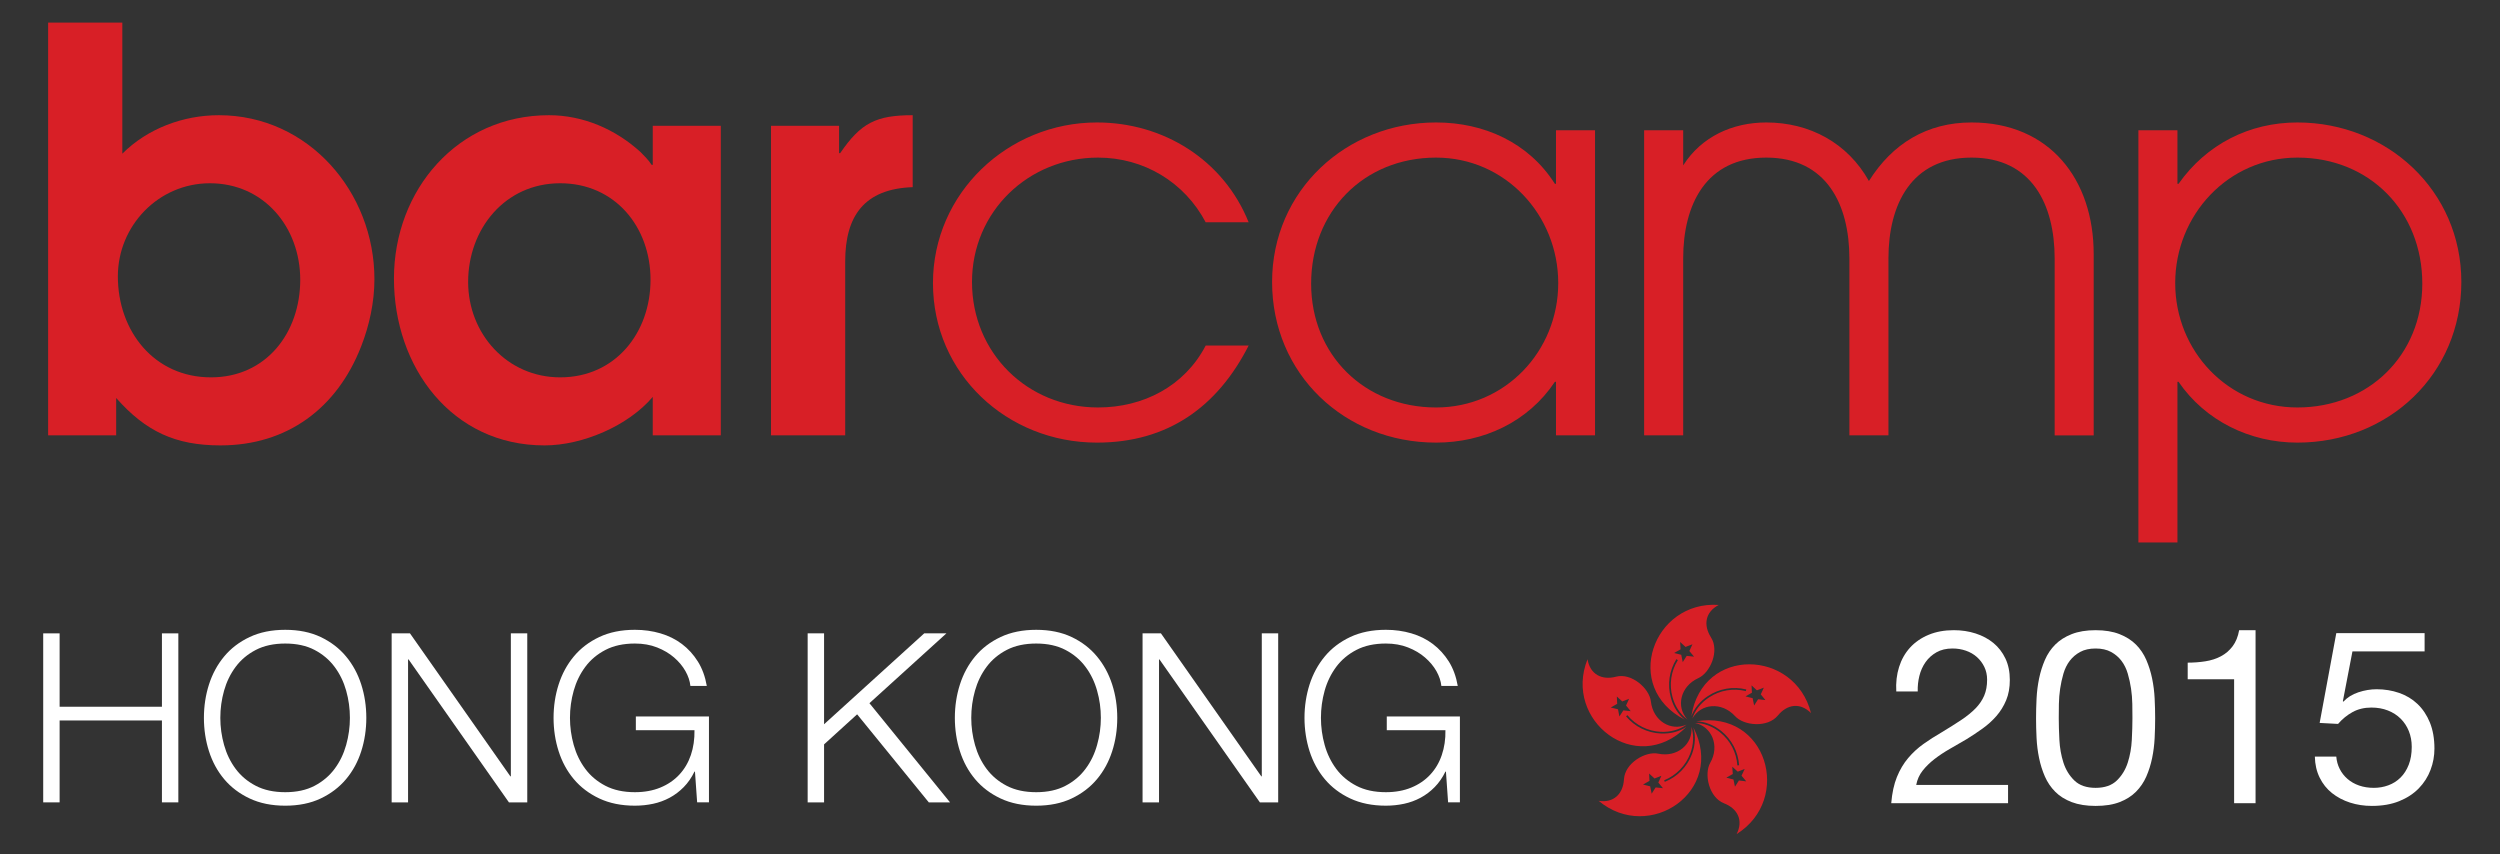<?xml version="1.0" standalone="no"?><!DOCTYPE svg PUBLIC "-//W3C//DTD SVG 1.1//EN" "http://www.w3.org/Graphics/SVG/1.1/DTD/svg11.dtd"><svg width="100%" height="100%" viewBox="0 0 1024 350" version="1.1" xmlns="http://www.w3.org/2000/svg" xmlns:xlink="http://www.w3.org/1999/xlink" xml:space="preserve" style="fill-rule:evenodd;clip-rule:evenodd;stroke-linejoin:round;stroke-miterlimit:1.414;"><rect x="0" y="0" width="1024" height="350" fill="#333333" stroke="none"/><g id="Layer1"><path d="M85.969,75.063c-21.019,0 -37.696,17.362 -37.696,38.149c0,22.389 14.851,41.353 38.151,41.353c22.619,0 36.555,-18.277 36.555,-39.981c0,-21.476 -14.851,-39.521 -37.01,-39.521M147.883,142c-9.827,25.129 -30.159,40.436 -57.574,40.436c-18.505,0 -30.614,-5.712 -42.723,-19.421l0,15.309l-27.871,0l0,-169.06l30.385,0l0,53.688c10.282,-10.282 24.902,-15.764 39.525,-15.764c36.78,0 63.738,31.528 63.738,67.167c0,9.369 -2.055,18.961 -5.48,27.645" style="fill:#d81f26;fill-rule:nonzero;"/><path d="M229.445,75.063c-22.617,0 -37.696,18.73 -37.696,40.434c0,21.245 15.992,39.068 37.696,39.068c22.619,0 37.011,-18.277 37.011,-39.981c0,-21.705 -14.622,-39.521 -37.011,-39.521M267.37,178.324l0,-15.764c-10.053,11.879 -28.784,19.876 -44.32,19.876c-38.155,0 -61.688,-32.213 -61.688,-68.311c0,-36.322 26.044,-66.937 63.515,-66.937c13.937,0 27.187,5.712 37.468,15.079c1.369,1.37 3.426,3.425 4.568,5.255l0.457,0l0,-15.994l27.872,0l0,126.796l-27.872,0Z" style="fill:#d81f26;fill-rule:nonzero;"/><path d="M346.193,107.043l0,71.281l-30.388,0l0,-126.796l27.873,0l0,11.194l0.456,0c8.456,-12.336 14.623,-15.534 29.702,-15.534l0,29.473c-19.876,0.683 -27.643,11.878 -27.643,30.382" style="fill:#d81f26;fill-rule:nonzero;"/><path d="M449.307,181.294c-36.779,0 -67.165,-28.101 -67.165,-65.341c0,-36.781 30.615,-65.793 67.165,-65.793c27.188,0 51.864,15.306 62.141,40.893l-17.593,0c-8.68,-16.447 -25.355,-26.499 -44.091,-26.499c-28.555,0 -51.632,22.159 -51.632,50.943c0,29.016 22.618,51.405 51.632,51.405c18.508,0 35.411,-8.682 44.091,-25.359l17.593,0c-12.79,25.129 -33.124,39.751 -62.141,39.751" style="fill:#d81f26;fill-rule:nonzero;"/><path d="M588.217,64.554c-29.7,0 -51.176,22.159 -51.176,51.628c0,29.244 21.933,50.72 51.176,50.72c28.331,0 50.035,-23.072 50.035,-50.948c0,-27.875 -21.704,-51.4 -50.035,-51.4M637.335,178.326l0,-21.932l-0.457,0c-10.967,16.449 -29.243,24.9 -48.661,24.9c-37.468,0 -67.166,-28.101 -67.166,-65.797c0,-37.464 30.382,-65.336 67.166,-65.336c19.647,0 37.924,8.223 48.661,25.13l0.457,0l0,-21.936l15.994,0l0,124.971l-15.994,0Z" style="fill:#d81f26;fill-rule:nonzero;"/><path d="M841.587,178.324l0,-72.422c0,-22.163 -9.371,-41.35 -34.041,-41.35c-24.673,0 -34.042,19.187 -34.042,41.35l0,72.422l-15.994,0l0,-72.422c0,-22.163 -9.365,-41.35 -34.041,-41.35c-24.673,0 -34.039,19.187 -34.039,41.35l0,72.422l-15.993,0l0,-124.97l15.993,0l0,14.395c7.542,-11.881 20.334,-17.589 34.039,-17.589c17.82,0 33.358,8.448 42.042,23.986c9.593,-15.306 23.753,-23.986 42.035,-23.986c31.982,0 50.031,23.3 50.031,53.913l0,74.251l-15.99,0Z" style="fill:#d81f26;fill-rule:nonzero;"/><path d="M941,64.554c-28.332,0 -50.034,23.525 -50.034,51.4c0,27.876 21.702,50.948 50.034,50.948c29.244,0 51.175,-21.476 51.175,-50.72c0,-29.469 -21.479,-51.628 -51.175,-51.628M941,181.294c-19.422,0 -37.701,-8.91 -48.666,-24.9l-0.455,0l0,65.797l-15.99,0l0,-168.836l15.99,0l0,21.936l0.455,0c11.424,-16.22 29.014,-25.13 48.666,-25.13c36.781,0 67.167,27.872 67.167,65.336c0,37.696 -29.701,65.797 -67.167,65.797" style="fill:#d81f26;fill-rule:nonzero;"/><g><path d="M17.698,259.426l0,69.226l6.721,0l0,-33.547l41.908,0l0,33.547l6.721,0l0,-69.226l-6.721,0l0,30.056l-41.908,0l0,-30.056l-6.721,0Z" style="fill:#fff;fill-rule:nonzero;"/><path d="M90.245,294.039c0,-3.814 0.512,-7.53 1.534,-11.15c1.021,-3.619 2.602,-6.869 4.744,-9.745c2.141,-2.876 4.891,-5.186 8.251,-6.931c3.361,-1.745 7.38,-2.618 12.059,-2.618c4.678,0 8.682,0.873 12.01,2.618c3.327,1.745 6.062,4.055 8.203,6.931c2.142,2.876 3.723,6.126 4.744,9.745c1.022,3.62 1.531,7.336 1.531,11.15c0,3.749 -0.509,7.448 -1.531,11.1c-1.021,3.652 -2.602,6.916 -4.744,9.792c-2.141,2.877 -4.876,5.189 -8.203,6.934c-3.328,1.745 -7.332,2.617 -12.01,2.617c-4.679,0 -8.698,-0.872 -12.059,-2.617c-3.36,-1.745 -6.11,-4.057 -8.251,-6.934c-2.142,-2.876 -3.723,-6.14 -4.744,-9.792c-1.022,-3.652 -1.534,-7.351 -1.534,-11.1ZM83.524,294.039c0,4.783 0.692,9.34 2.076,13.67c1.384,4.331 3.459,8.145 6.227,11.441c2.767,3.296 6.244,5.929 10.428,7.901c4.184,1.971 9.043,2.958 14.578,2.958c5.534,0 10.378,-0.987 14.529,-2.958c4.151,-1.972 7.61,-4.605 10.378,-7.901c2.767,-3.296 4.843,-7.11 6.226,-11.441c1.384,-4.33 2.076,-8.887 2.076,-13.67c0,-4.783 -0.692,-9.34 -2.076,-13.671c-1.383,-4.33 -3.459,-8.161 -6.226,-11.49c-2.768,-3.329 -6.227,-5.979 -10.378,-7.95c-4.151,-1.972 -8.995,-2.956 -14.529,-2.956c-5.535,0 -10.394,0.984 -14.578,2.956c-4.184,1.971 -7.661,4.621 -10.428,7.95c-2.768,3.329 -4.843,7.16 -6.227,11.49c-1.384,4.331 -2.076,8.888 -2.076,13.671Z" style="fill:#fff;fill-rule:nonzero;"/><path d="M160.42,259.426l0,69.226l6.721,0l0,-58.561l0.198,0l41.116,58.561l7.512,0l0,-69.226l-6.721,0l0,58.561l-0.198,0l-41.116,-58.561l-7.512,0Z" style="fill:#fff;fill-rule:nonzero;"/><path d="M290.391,328.652l0,-35.195l-29.947,0l0,5.623l24.017,0c0.066,3.685 -0.428,7.078 -1.482,10.181c-1.055,3.102 -2.636,5.785 -4.745,8.047c-2.108,2.262 -4.693,4.022 -7.757,5.283c-3.064,1.26 -6.541,1.891 -10.429,1.891c-4.678,0 -8.697,-0.872 -12.058,-2.617c-3.36,-1.745 -6.11,-4.057 -8.252,-6.934c-2.141,-2.876 -3.722,-6.14 -4.744,-9.792c-1.021,-3.652 -1.533,-7.351 -1.533,-11.1c0,-3.814 0.512,-7.53 1.533,-11.15c1.022,-3.619 2.603,-6.869 4.744,-9.745c2.142,-2.876 4.892,-5.186 8.252,-6.931c3.361,-1.745 7.38,-2.618 12.058,-2.618c3.361,0 6.392,0.532 9.093,1.599c2.702,1.066 5.026,2.441 6.97,4.122c1.943,1.68 3.492,3.537 4.645,5.573c1.153,2.036 1.827,4.057 2.025,6.061l6.721,0c-0.659,-3.813 -1.878,-7.142 -3.657,-9.986c-1.779,-2.844 -3.954,-5.236 -6.523,-7.175c-2.57,-1.939 -5.502,-3.393 -8.797,-4.363c-3.295,-0.969 -6.787,-1.454 -10.477,-1.454c-5.535,0 -10.393,0.984 -14.577,2.956c-4.184,1.971 -7.661,4.621 -10.429,7.95c-2.767,3.329 -4.843,7.16 -6.226,11.49c-1.384,4.331 -2.076,8.888 -2.076,13.671c0,4.783 0.692,9.34 2.076,13.67c1.383,4.331 3.459,8.145 6.226,11.441c2.768,3.296 6.245,5.929 10.429,7.901c4.184,1.971 9.042,2.958 14.577,2.958c2.57,0 5.059,-0.259 7.464,-0.776c2.405,-0.517 4.66,-1.342 6.769,-2.473c2.108,-1.131 4.037,-2.586 5.783,-4.363c1.746,-1.778 3.211,-3.893 4.397,-6.35l0.198,0l0.889,12.605l4.843,0Z" style="fill:#fff;fill-rule:nonzero;"/><path d="M330.816,259.426l0,69.226l6.721,0l0,-23.754l13.541,-12.313l29.354,36.067l8.698,0l-33.012,-40.624l31.53,-28.602l-9.093,0l-41.018,37.231l0,-37.231l-6.721,0Z" style="fill:#fff;fill-rule:nonzero;"/><path d="M397.828,294.039c0,-3.814 0.512,-7.53 1.533,-11.15c1.021,-3.619 2.603,-6.869 4.744,-9.745c2.142,-2.876 4.892,-5.186 8.252,-6.931c3.361,-1.745 7.38,-2.618 12.071,-2.618c4.663,0 8.667,0.873 11.987,2.618c3.345,1.745 6.082,4.055 8.211,6.931c2.154,2.876 3.726,6.126 4.739,9.745c1.039,3.62 1.546,7.336 1.546,11.15c0,3.749 -0.507,7.448 -1.546,11.1c-1.013,3.652 -2.585,6.916 -4.739,9.792c-2.129,2.877 -4.866,5.189 -8.211,6.934c-3.32,1.745 -7.324,2.617 -11.987,2.617c-4.691,0 -8.71,-0.872 -12.071,-2.617c-3.36,-1.745 -6.11,-4.057 -8.252,-6.934c-2.141,-2.876 -3.723,-6.14 -4.744,-9.792c-1.021,-3.652 -1.533,-7.351 -1.533,-11.1ZM391.107,294.039c0,4.783 0.692,9.34 2.076,13.67c1.383,4.331 3.459,8.145 6.226,11.441c2.768,3.296 6.245,5.929 10.429,7.901c4.184,1.971 9.042,2.958 14.59,2.958c5.525,0 10.365,-0.987 14.521,-2.958c4.157,-1.972 7.603,-4.605 10.366,-7.901c2.762,-3.296 4.84,-7.11 6.234,-11.441c1.394,-4.33 2.078,-8.887 2.078,-13.67c0,-4.783 -0.684,-9.34 -2.078,-13.671c-1.394,-4.33 -3.472,-8.161 -6.234,-11.49c-2.763,-3.329 -6.209,-5.979 -10.366,-7.95c-4.156,-1.972 -8.996,-2.956 -14.521,-2.956c-5.548,0 -10.406,0.984 -14.59,2.956c-4.184,1.971 -7.661,4.621 -10.429,7.95c-2.767,3.329 -4.843,7.16 -6.226,11.49c-1.384,4.331 -2.076,8.888 -2.076,13.671Z" style="fill:#fff;fill-rule:nonzero;"/><path d="M467.992,259.426l0,69.226l6.742,0l0,-58.561l0.177,0l41.132,58.561l7.501,0l0,-69.226l-6.716,0l0,58.561l-0.202,0l-41.107,-58.561l-7.527,0Z" style="fill:#fff;fill-rule:nonzero;"/><path d="M597.977,328.652l0,-35.195l-29.956,0l0,5.623l24.025,0c0.076,3.685 -0.431,7.078 -1.495,10.181c-1.039,3.102 -2.636,5.785 -4.739,8.047c-2.104,2.262 -4.688,4.022 -7.755,5.283c-3.066,1.26 -6.538,1.891 -10.416,1.891c-4.688,0 -8.718,-0.872 -12.063,-2.617c-3.371,-1.745 -6.108,-4.057 -8.262,-6.934c-2.129,-2.876 -3.725,-6.14 -4.739,-9.792c-1.014,-3.652 -1.521,-7.351 -1.521,-11.1c0,-3.814 0.507,-7.53 1.521,-11.15c1.014,-3.619 2.61,-6.869 4.739,-9.745c2.154,-2.876 4.891,-5.186 8.262,-6.931c3.345,-1.745 7.375,-2.618 12.063,-2.618c3.345,0 6.386,0.532 9.073,1.599c2.712,1.066 5.043,2.441 6.969,4.122c1.952,1.68 3.497,3.537 4.663,5.573c1.141,2.036 1.825,4.057 2.028,6.061l6.716,0c-0.659,-3.813 -1.876,-7.142 -3.65,-9.986c-1.799,-2.844 -3.979,-5.236 -6.538,-7.175c-2.56,-1.939 -5.5,-3.393 -8.794,-4.363c-3.295,-0.969 -6.792,-1.454 -10.467,-1.454c-5.55,0 -10.391,0.984 -14.598,2.956c-4.181,1.971 -7.653,4.621 -10.415,7.95c-2.763,3.329 -4.841,7.16 -6.235,11.49c-1.368,4.331 -2.078,8.888 -2.078,13.671c0,4.783 0.71,9.34 2.078,13.67c1.394,4.331 3.472,8.145 6.235,11.441c2.762,3.296 6.234,5.929 10.415,7.901c4.207,1.971 9.048,2.958 14.598,2.958c2.56,0 5.043,-0.259 7.451,-0.776c2.407,-0.517 4.663,-1.342 6.766,-2.473c2.104,-1.131 4.055,-2.586 5.779,-4.363c1.748,-1.778 3.218,-3.893 4.409,-6.35l0.203,0l0.887,12.605l4.841,0Z" style="fill:#fff;fill-rule:nonzero;"/></g><g><path d="M776.716,283.218l8.784,0c-0.068,-2.132 0.155,-4.248 0.672,-6.348c0.517,-2.099 1.361,-3.982 2.532,-5.648c1.171,-1.666 2.67,-3.015 4.496,-4.048c1.825,-1.033 4.013,-1.55 6.562,-1.55c1.929,0 3.755,0.3 5.477,0.9c1.722,0.6 3.221,1.466 4.496,2.599c1.274,1.133 2.29,2.483 3.048,4.049c0.758,1.566 1.137,3.315 1.137,5.248c0,2.466 -0.396,4.632 -1.188,6.498c-0.793,1.866 -1.964,3.599 -3.514,5.198c-1.55,1.599 -3.497,3.182 -5.839,4.748c-2.343,1.567 -5.064,3.283 -8.164,5.149c-2.549,1.466 -4.995,3.032 -7.338,4.698c-2.342,1.666 -4.443,3.599 -6.304,5.798c-1.86,2.199 -3.393,4.782 -4.598,7.748c-1.206,2.965 -1.981,6.547 -2.326,10.746l47.848,0l0,-7.498l-37.617,0c0.414,-2.199 1.292,-4.148 2.636,-5.848c1.343,-1.699 2.962,-3.282 4.857,-4.748c1.894,-1.466 3.979,-2.849 6.252,-4.149c2.274,-1.299 4.547,-2.615 6.821,-3.948c2.273,-1.4 4.478,-2.866 6.614,-4.399c2.136,-1.533 4.03,-3.249 5.684,-5.148c1.653,-1.899 2.979,-4.049 3.978,-6.448c0.999,-2.399 1.499,-5.165 1.499,-8.297c0,-3.332 -0.603,-6.265 -1.809,-8.797c-1.205,-2.533 -2.842,-4.649 -4.908,-6.348c-2.067,-1.699 -4.496,-2.999 -7.286,-3.899c-2.79,-0.899 -5.77,-1.349 -8.939,-1.349c-3.859,0 -7.303,0.633 -10.335,1.899c-3.031,1.266 -5.563,3.016 -7.596,5.248c-2.032,2.233 -3.53,4.882 -4.495,7.948c-0.965,3.065 -1.343,6.397 -1.137,9.996Z" style="fill:#fff;fill-rule:nonzero;"/><path d="M843.27,294.115c0,-1.733 0.017,-3.649 0.051,-5.748c0.035,-2.1 0.207,-4.199 0.517,-6.298c0.31,-2.1 0.758,-4.149 1.343,-6.148c0.586,-2 1.447,-3.749 2.584,-5.249c1.137,-1.499 2.566,-2.715 4.289,-3.648c1.722,-0.933 3.824,-1.4 6.304,-1.4c2.48,0 4.581,0.467 6.304,1.4c1.722,0.933 3.152,2.149 4.289,3.648c1.136,1.5 1.997,3.249 2.583,5.249c0.586,1.999 1.034,4.048 1.344,6.148c0.31,2.099 0.482,4.198 0.516,6.298c0.035,2.099 0.052,4.015 0.052,5.748c0,2.665 -0.086,5.648 -0.258,8.947c-0.173,3.299 -0.724,6.397 -1.654,9.296c-0.93,2.9 -2.428,5.349 -4.495,7.348c-2.067,1.999 -4.961,2.999 -8.681,2.999c-3.721,0 -6.614,-1 -8.681,-2.999c-2.067,-1.999 -3.565,-4.448 -4.496,-7.348c-0.93,-2.899 -1.481,-5.997 -1.653,-9.296c-0.172,-3.299 -0.258,-6.282 -0.258,-8.947ZM833.969,294.215c0,2.599 0.069,5.298 0.206,8.097c0.138,2.799 0.483,5.531 1.034,8.197c0.551,2.666 1.343,5.182 2.377,7.548c1.033,2.365 2.445,4.448 4.237,6.247c1.791,1.8 4.047,3.216 6.769,4.249c2.721,1.033 5.976,1.55 9.766,1.55c3.858,0 7.13,-0.517 9.817,-1.55c2.687,-1.033 4.926,-2.449 6.718,-4.249c1.791,-1.799 3.203,-3.882 4.237,-6.247c1.033,-2.366 1.826,-4.882 2.377,-7.548c0.551,-2.666 0.895,-5.398 1.033,-8.197c0.138,-2.799 0.207,-5.498 0.207,-8.097c0,-2.6 -0.069,-5.299 -0.207,-8.098c-0.138,-2.799 -0.482,-5.531 -1.033,-8.197c-0.551,-2.666 -1.344,-5.198 -2.377,-7.597c-1.034,-2.4 -2.446,-4.499 -4.237,-6.298c-1.792,-1.8 -4.048,-3.233 -6.769,-4.299c-2.722,-1.066 -5.977,-1.599 -9.766,-1.599c-3.79,0 -7.045,0.533 -9.766,1.599c-2.722,1.066 -4.978,2.499 -6.769,4.299c-1.792,1.799 -3.204,3.898 -4.237,6.298c-1.034,2.399 -1.826,4.931 -2.377,7.597c-0.551,2.666 -0.896,5.398 -1.034,8.197c-0.137,2.799 -0.206,5.498 -0.206,8.098Z" style="fill:#fff;fill-rule:nonzero;"/><path d="M923.878,329.003l0,-70.876l-6.718,0c-0.482,2.665 -1.378,4.865 -2.687,6.597c-1.309,1.733 -2.91,3.099 -4.805,4.099c-1.895,1 -4.013,1.683 -6.356,2.049c-2.342,0.367 -4.754,0.55 -7.234,0.55l0,6.798l19.015,0l0,50.783l8.785,0Z" style="fill:#fff;fill-rule:nonzero;"/><path d="M993.118,266.824l0,-7.498l-36.17,0l-6.821,36.788l7.544,0.4c1.723,-2 3.703,-3.616 5.942,-4.849c2.239,-1.232 4.806,-1.849 7.699,-1.849c2.481,0 4.737,0.4 6.769,1.2c2.033,0.799 3.773,1.916 5.219,3.349c1.447,1.432 2.567,3.132 3.359,5.098c0.792,1.966 1.188,4.115 1.188,6.448c0,2.799 -0.413,5.248 -1.24,7.347c-0.826,2.099 -1.946,3.849 -3.358,5.248c-1.413,1.4 -3.066,2.45 -4.961,3.149c-1.894,0.7 -3.875,1.05 -5.942,1.05c-2.205,0 -4.22,-0.317 -6.046,-0.95c-1.825,-0.633 -3.41,-1.532 -4.754,-2.699c-1.343,-1.166 -2.411,-2.532 -3.203,-4.098c-0.792,-1.567 -1.258,-3.249 -1.395,-5.049l-8.785,0c0.069,3.199 0.724,6.065 1.964,8.597c1.24,2.533 2.928,4.649 5.064,6.348c2.136,1.7 4.599,2.999 7.389,3.899c2.79,0.9 5.77,1.35 8.939,1.35c4.272,0 8.009,-0.65 11.213,-1.95c3.204,-1.299 5.873,-3.049 8.009,-5.248c2.136,-2.199 3.738,-4.715 4.806,-7.548c1.082,-2.832 1.599,-5.748 1.599,-8.747c0,-4.065 -0.632,-7.614 -1.858,-10.646c-1.24,-3.032 -2.928,-5.565 -5.064,-7.597c-2.135,-2.033 -4.65,-3.549 -7.544,-4.549c-2.893,-1 -5.959,-1.499 -9.197,-1.499c-2.481,0 -4.978,0.416 -7.493,1.249c-2.514,0.833 -4.564,2.116 -6.149,3.849l-0.206,-0.2l3.927,-20.393l29.556,0Z" style="fill:#fff;fill-rule:nonzero;"/></g><g><path d="M690.877,268.649l-1.63,2.556l-0.61,-3.006l-2.922,-0.734l2.639,-1.504l-0.167,-3.009l2.202,2.03l2.844,-1.094l-1.269,2.77l1.922,2.309l-3.009,-0.318ZM704.009,247.783c-26.902,-1.855 -39.789,33.744 -13.926,47.001c-2.652,-2.113 -4.714,-5.28 -5.708,-9.058c-1.471,-5.329 -0.662,-11.062 2.274,-15.74l0.604,0.403c-2.806,4.478 -3.627,10.008 -2.191,15.17c1.041,3.831 3.252,7.105 6.075,9.102c-4.76,-5.175 -2.866,-13.56 4.5,-16.905c4.835,-2.156 8.782,-11.144 5.162,-16.716c-3.178,-5.004 -2.362,-10.369 3.21,-13.257" style="fill:#d81f26;"/><path d="M663.295,293.489l-0.561,-2.967l-2.967,-0.729l2.639,-1.509l-0.158,-3.008l2.231,2.037l2.808,-1.097l-1.257,2.759l1.908,2.323l-3.009,-0.326l-1.634,2.517ZM680.259,300.445c-5.523,-0.241 -10.694,-2.806 -14.229,-7.034l0.535,-0.491c3.41,4.108 8.407,6.591 13.736,6.838c3.949,0.167 7.763,-0.929 10.516,-2.966c-6.395,2.895 -13.761,-1.516 -14.619,-9.522c-0.615,-5.286 -7.935,-11.794 -14.311,-10.089c-5.744,1.511 -10.618,-0.93 -11.637,-7.153c-10.083,25.077 19.868,48.336 40.484,27.711c-2.853,1.908 -6.526,2.902 -10.475,2.706" style="fill:#d81f26;"/><path d="M678.146,322.532l-1.623,2.559l-0.615,-3.009l-2.926,-0.733l2.641,-1.505l-0.154,-3.009l2.227,2.033l2.806,-1.097l-1.255,2.766l1.908,2.314l-3.009,-0.319ZM693.611,297.977c0.997,3.321 0.807,7.17 -0.579,10.888c-1.955,5.207 -6.022,9.35 -11.144,11.387l-0.243,-0.651c4.921,-1.995 8.822,-5.98 10.7,-10.979c1.373,-3.706 1.516,-7.631 0.451,-10.912c0.74,7.005 -5.726,12.642 -13.596,10.99c-5.2,-1.094 -13.654,3.867 -14.021,10.493c-0.332,5.898 -4.15,9.805 -10.375,8.829c20.761,17.384 52.189,-4.003 38.807,-30.045" style="fill:#d81f26;"/><path d="M712.264,319.684l-1.622,2.556l-0.616,-2.964l-2.926,-0.736l2.641,-1.504l-0.2,-3.007l2.237,2.037l2.849,-1.103l-1.297,2.766l1.948,2.316l-3.014,-0.361ZM694.797,295.437c3.457,0.089 7.052,1.444 10.148,3.913c4.353,3.457 7.034,8.615 7.408,14.111l-0.74,0.04c-0.332,-5.287 -2.926,-10.248 -7.118,-13.582c-3.078,-2.459 -6.763,-3.807 -10.202,-3.789c6.845,1.437 10.226,9.35 6.223,16.312c-2.641,4.636 -0.532,14.193 5.648,16.596c5.532,2.151 8.012,6.952 5.164,12.602c22.981,-14.376 12.341,-50.904 -16.531,-46.203" style="fill:#d81f26;"/><path d="M720.114,286.419l-1.623,2.559l-0.615,-3.003l-2.926,-0.735l2.641,-1.509l-0.165,-3.009l2.202,2.031l2.842,-1.095l-1.262,2.766l1.915,2.32l-3.009,-0.325ZM692.782,293.317c1.184,-3.185 3.575,-6.116 6.832,-8.242c4.595,-3.049 10.328,-4.021 15.661,-2.681l-0.171,0.691c-5.162,-1.302 -10.645,-0.366 -15.123,2.605c-3.314,2.151 -5.743,5.3 -6.784,8.61c3.446,-6.169 12.031,-6.952 17.485,-0.972c3.57,3.945 13.292,4.881 17.527,-0.243c3.742,-4.6 9.1,-5.487 13.576,-1.012c-6.595,-26.199 -44.409,-27.474 -49.003,1.244" style="fill:#d81f26;"/></g></g></svg>